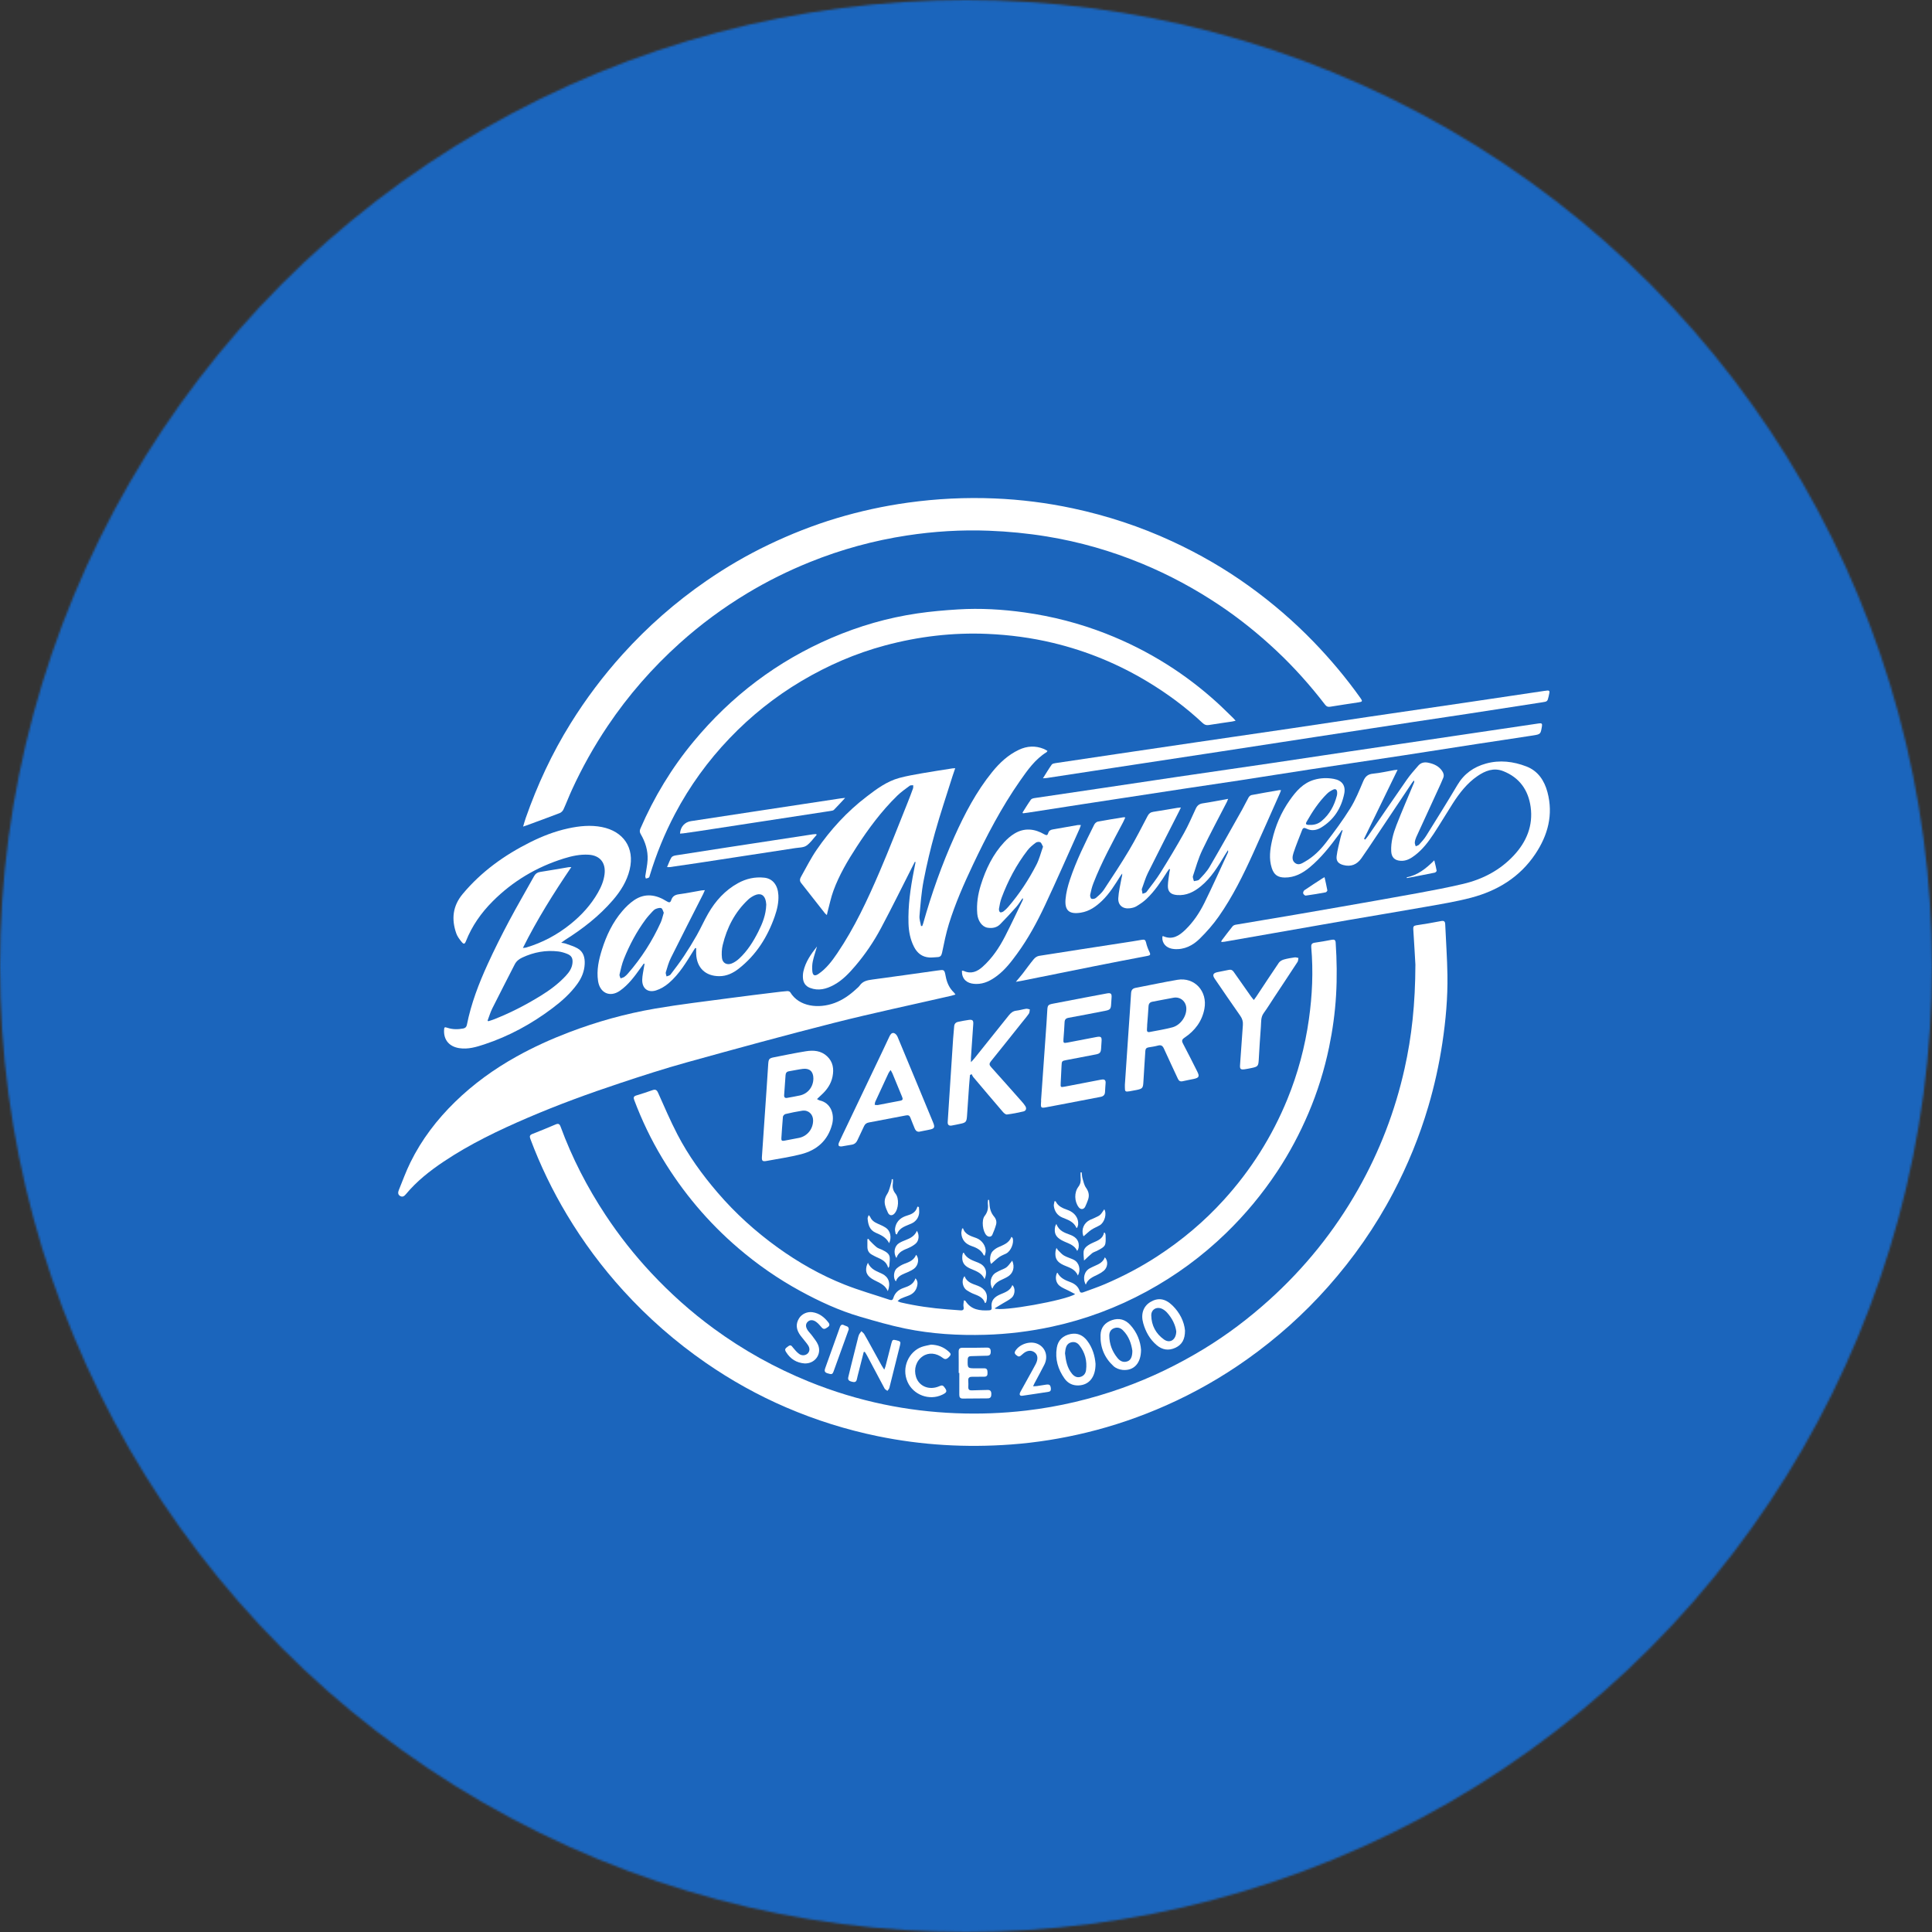 <svg width="960" height="960" viewBox="0 0 960 960" fill="none" xmlns="http://www.w3.org/2000/svg">
<rect x="0" y="0" width="960" height="960" fill="#333333" stroke="none"/>
<mask id="mask0_612_2057" style="mask-type:alpha" maskUnits="userSpaceOnUse" x="0" y="0" width="960" height="960">
<circle cx="480" cy="480" r="480" fill="#1E1E1E"/>
</mask>
<g mask="url(#mask0_612_2057)">
<rect width="960" height="960" fill="#1B65BC"/>
</g>
<path d="M703.303 479.311C703.091 475.676 702.719 468.697 702.251 461.724C702.17 460.503 702.417 459.982 703.704 459.787C707.818 459.168 711.926 458.487 716.008 457.682C717.548 457.38 718.056 457.833 718.12 459.305C718.483 467.671 719.087 476.034 719.221 484.405C719.401 495.731 718.393 507.005 716.708 518.203C715.093 528.939 712.757 539.521 709.68 549.943C705.314 564.735 699.497 578.917 692.336 592.572C683.431 609.554 672.543 625.137 659.829 639.465C647.84 652.977 634.444 664.932 619.726 675.391C607.079 684.377 593.666 692.021 579.474 698.317C566.662 703.999 553.466 708.526 539.855 711.83C527.502 714.828 514.984 716.831 502.297 717.765C480.08 719.396 458.056 718.128 436.212 713.647C420.547 710.434 405.376 705.665 390.701 699.364C376.643 693.327 363.322 685.897 350.728 677.194C335.7 666.807 322.033 654.847 309.736 641.334C299.152 629.703 289.817 617.129 281.735 603.642C274.533 591.624 268.447 579.054 263.54 565.919C263.063 564.642 263.197 563.976 264.548 563.453C268.426 561.944 272.273 560.353 276.099 558.719C277.403 558.161 278.048 558.457 278.534 559.777C284.245 575.343 291.799 589.984 300.93 603.802C307.687 614.027 315.261 623.617 323.64 632.576C333.114 642.704 343.396 651.91 354.581 660.102C369.29 670.872 385.088 679.68 401.988 686.54C414.074 691.446 426.494 695.22 439.247 697.866C450.988 700.303 462.852 701.728 474.851 702.213C486.588 702.687 498.276 702.257 509.926 700.896C526.268 698.986 542.177 695.203 557.685 689.678C571.88 684.621 585.357 678.084 598.21 670.262C609.741 663.248 620.464 655.126 630.498 646.092C648.261 630.101 663.075 611.726 674.852 590.938C685.515 572.118 693.202 552.138 697.92 531.001C701.476 515.072 703.239 498.968 703.303 479.311Z" fill="white"/>
<path d="M259.932 410.729C260.428 409.089 260.774 407.768 261.224 406.486C266.991 390.03 274.295 374.31 283.516 359.486C291.113 347.273 299.707 335.842 309.344 325.159C321.801 311.349 335.68 299.18 350.97 288.633C360.795 281.855 371.088 275.844 381.867 270.683C392.825 265.437 404.092 260.976 415.724 257.487C427.357 253.994 439.195 251.418 451.235 249.752C465.476 247.78 479.784 247.082 494.133 247.673C507.245 248.214 520.254 249.851 533.089 252.593C550.131 256.236 566.601 261.66 582.435 268.99C595.906 275.228 608.709 282.617 620.746 291.3C632.189 299.552 642.854 308.723 652.68 318.875C661.134 327.61 668.917 336.889 675.962 346.793C677.154 348.468 677.046 348.689 674.975 349.003C670.3 349.713 665.623 350.405 660.96 351.17C659.856 351.35 659.147 351.085 658.458 350.19C651.047 340.556 642.974 331.51 634.104 323.202C625.275 314.932 615.891 307.351 605.816 300.625C593.721 292.55 580.991 285.676 567.566 280.113C552.267 273.777 536.445 269.22 520.091 266.559C510.548 265.007 500.958 264.073 491.28 263.707C477.669 263.192 464.154 264.018 450.718 266.065C434.146 268.589 418.066 272.986 402.503 279.264C391.66 283.637 381.219 288.805 371.21 294.844C359.299 302.032 348.149 310.256 337.795 319.564C324.195 331.789 312.261 345.438 302.04 360.617C295.216 370.751 289.274 381.359 284.184 392.453C282.706 395.675 281.456 399.001 279.975 402.223C279.635 402.959 278.874 403.727 278.127 404.014C272.622 406.137 267.073 408.144 261.535 410.182C261.12 410.333 260.704 410.464 259.932 410.729Z" fill="white"/>
<path d="M474.764 494.187C473.93 494.429 473.271 494.653 472.597 494.807C453.222 499.262 433.757 503.365 414.489 508.241C390.039 514.429 365.711 521.106 341.409 527.846C330.128 530.975 318.969 534.581 307.856 538.277C292.499 543.383 277.293 548.94 262.413 555.325C247.855 561.574 233.575 568.399 220.374 577.248C213.529 581.836 207.08 586.925 201.763 593.308C200.993 594.23 200.142 595.012 198.87 594.311C197.591 593.608 197.739 592.398 198.178 591.319C200.049 586.701 201.76 581.999 203.957 577.539C209.526 566.224 217.109 556.314 226.106 547.535C235.275 538.588 245.588 531.146 256.791 524.918C265.117 520.289 273.76 516.375 282.653 512.978C296.572 507.663 310.88 503.682 325.531 501.163C337.925 499.035 350.438 497.59 362.907 495.909C370.339 494.906 377.788 494.025 385.231 493.103C387.218 492.856 389.211 492.611 391.207 492.469C391.686 492.434 392.436 492.667 392.651 493.024C397.041 500.309 406.788 501.3 414.672 498.389C418.725 496.895 422.211 494.435 425.372 491.515C426.014 490.922 426.726 490.367 427.22 489.663C428.74 487.496 430.997 487.066 433.382 486.74C444.172 485.275 454.962 483.789 465.743 482.254C469.262 481.753 469.253 481.675 469.927 485.214C470.508 488.27 471.714 490.998 474.006 493.176C474.253 493.417 474.421 493.728 474.764 494.187Z" fill="white"/>
<path d="M454.907 635.184C456.168 636.629 455.988 637.97 455.665 639.244C455.064 641.634 453.437 643.096 451.145 643.899C449.936 644.324 448.736 644.786 447.568 645.312C447.089 645.527 446.708 645.961 445.997 646.516C446.735 646.819 447.153 647.063 447.606 647.167C455.229 648.935 462.954 650.029 470.752 650.616C472.902 650.779 475.055 650.936 477.205 651.102C478.523 651.204 479.076 650.802 478.779 649.319C478.585 648.345 478.869 647.278 478.948 646.135C479.439 646.292 479.648 646.295 479.706 646.391C482.524 650.872 486.905 651.364 491.594 651.087C492.518 651.032 492.869 650.555 492.745 649.665C492.271 646.275 494.058 644.463 496.977 643.198C499.339 642.175 501.998 641.404 503.017 638.557C504.554 639.822 504.482 643.216 502.741 644.8C501.478 645.949 499.851 646.699 498.372 647.609C497.056 648.421 495.725 649.212 494.203 650.131C497.399 651.936 529.853 646.06 534.228 643.027C533.063 642.419 532.067 641.895 531.067 641.375C529.536 640.572 527.831 639.982 526.512 638.918C524.571 637.353 524.188 634.614 525.228 632.489C525.327 632.489 525.495 632.454 525.515 632.494C526.872 635.146 529.403 636.155 531.962 637.124C534.08 637.926 535.722 639.232 536.459 641.453C536.814 642.518 537.54 642.404 538.31 642.119C541.875 640.796 545.489 639.587 548.981 638.092C558.068 634.204 566.805 629.627 575.093 624.224C587.295 616.271 598.358 606.978 608.152 596.178C621.58 581.371 632.096 564.744 639.667 546.235C644.914 533.412 648.462 520.131 650.391 506.432C652.058 494.592 652.604 482.687 651.559 470.747C651.439 469.395 651.762 468.633 653.258 468.424C656.105 468.025 658.941 467.511 661.765 466.97C663.005 466.731 663.598 467.069 663.685 468.377C664.272 477.107 664.403 485.836 663.883 494.571C663.365 503.26 662.183 511.861 660.411 520.379C658.066 531.635 654.661 542.577 650.155 553.15C645.856 563.238 640.739 572.898 634.673 582.057C627.262 593.247 618.747 603.506 609.113 612.831C597.338 624.23 584.245 633.835 569.849 641.674C554.989 649.767 539.312 655.624 522.773 659.2C511.846 661.564 500.824 662.925 489.633 663.251C476.217 663.641 462.905 662.844 449.776 660.142C442.246 658.592 434.826 656.444 427.438 654.28C416.991 651.224 407.142 646.667 397.61 641.462C386.617 635.46 376.376 628.351 366.853 620.197C351.844 607.35 339.291 592.427 329.096 575.518C323.536 566.294 318.902 556.611 315.113 546.52C314.666 545.331 314.91 544.717 316.136 544.339C318.838 543.511 321.534 542.653 324.195 541.702C325.656 541.181 326.348 541.536 327.002 543.002C330.104 549.94 333.097 556.945 336.595 563.685C342.039 574.171 348.936 583.712 356.632 592.668C365.417 602.892 375.333 611.88 386.257 619.767C396.637 627.26 407.715 633.567 419.597 638.287C426.933 641.201 434.567 643.355 442.063 645.865C443.025 646.188 443.577 646.028 443.899 644.957C444.669 642.399 446.47 640.831 448.963 639.973C451.418 639.13 453.87 638.261 454.907 635.184Z" fill="white"/>
<path d="M405.971 470.293C405.256 472.748 404.408 475.176 403.876 477.668C403.539 479.247 403.487 480.945 403.635 482.559C403.842 484.789 404.888 485.185 406.732 483.914C410.62 481.239 413.403 477.543 416.006 473.702C424.614 461 431.052 447.147 437.08 433.116C441.99 421.691 446.455 410.077 451.104 398.539C452.004 396.3 452.859 394.038 453.672 391.766C453.843 391.293 453.748 390.72 453.774 390.193C453.193 390.254 452.461 390.112 452.06 390.411C449.924 391.999 447.713 393.537 445.816 395.39C438.016 403.005 431.566 411.723 425.64 420.831C421.151 427.734 416.967 434.832 414.123 442.593C412.874 446.001 412.162 449.604 411.212 453.123C411.096 453.55 411.018 453.989 410.861 454.684C410.39 454.245 410.07 454.018 409.841 453.724C405.901 448.714 401.991 443.681 398.031 438.688C397.131 437.554 397.552 436.495 398.092 435.533C400.605 431.058 402.918 426.434 405.817 422.218C412.7 412.209 420.855 403.322 430.526 395.91C435.552 392.06 440.651 388.239 446.88 386.553C450.587 385.549 454.398 384.901 458.19 384.232C463.198 383.351 468.233 382.604 473.256 381.807C473.599 381.752 473.95 381.758 474.645 381.711C474.163 383.121 473.718 384.337 473.332 385.573C470.394 394.939 467.257 404.247 464.601 413.692C462.393 421.552 460.502 429.522 458.951 437.539C457.832 443.317 457.405 449.238 456.891 455.114C456.746 456.757 457.379 458.467 457.655 460.148C457.856 460.145 458.056 460.139 458.256 460.136C458.402 459.744 458.573 459.357 458.686 458.956C462.858 444.134 467.992 429.653 474.299 415.608C479.386 404.282 485.144 393.313 493.003 383.607C496.684 379.062 500.914 375.101 506.291 372.566C510.362 370.65 514.499 370.426 518.688 372.147C519.286 372.391 519.833 372.761 520.481 373.118C520.277 373.424 520.207 373.642 520.059 373.732C514.342 377.268 510.579 382.647 506.843 387.992C497.651 401.136 490.26 415.312 483.413 429.775C478.901 439.304 474.659 448.964 471.525 459.04C470.063 463.733 469.113 468.592 468.102 473.414C467.806 474.83 467.271 475.528 465.862 475.583C464.479 475.638 463.088 475.859 461.719 475.763C458.175 475.51 455.746 473.579 454.157 470.453C452.295 466.795 451.554 462.855 451.429 458.831C451.159 450.101 452.376 441.5 454.041 432.954C454.337 431.427 454.642 429.9 454.942 428.374C454.817 428.33 454.692 428.286 454.57 428.243C454.233 428.909 453.896 429.572 453.556 430.238C448.294 440.59 443.181 451.026 437.714 461.267C434.155 467.935 429.899 474.21 424.977 479.982C421.903 483.585 418.667 487.043 414.437 489.358C410.651 491.431 406.732 492.513 402.485 490.875C400.291 490.029 399.156 488.331 398.984 486.045C398.9 484.935 398.964 483.769 399.205 482.681C400.265 477.903 403.019 474.018 405.971 470.293Z" fill="white"/>
<path d="M613.979 358.116C613.168 358.308 612.692 358.457 612.204 358.529C608.343 359.108 604.47 359.629 600.621 360.265C599.357 360.475 598.456 360.094 597.573 359.262C589.253 351.463 580.136 344.717 570.389 338.826C555.721 329.96 540.041 323.498 523.388 319.488C512.624 316.897 501.692 315.452 490.615 314.975C473.372 314.237 456.446 316.249 439.82 320.704C425.148 324.635 411.322 330.634 398.252 338.392C385.042 346.235 373.151 355.732 362.544 366.817C351.751 378.096 342.672 390.632 335.383 404.459C330.235 414.221 326.101 424.393 322.89 434.948C322.771 435.338 322.69 435.855 322.408 436.053C322.004 436.341 321.429 436.39 320.929 436.542C320.828 436.135 320.592 435.71 320.645 435.323C321.011 432.633 321.656 429.964 321.789 427.266C322.016 422.686 320.691 418.414 318.378 414.477C317.824 413.529 317.765 412.764 318.201 411.755C324.982 396.082 333.735 381.609 344.633 368.466C363.401 345.828 386.204 328.52 413.257 316.926C426.926 311.067 441.127 306.952 455.839 304.798C462.536 303.818 469.308 303.225 476.065 302.812C487.12 302.137 498.151 302.78 509.112 304.315C522.956 306.252 536.407 309.727 549.442 314.815C560.198 319.014 570.453 324.193 580.206 330.372C588.82 335.831 596.899 342.001 604.459 348.84C607.277 351.388 609.958 354.089 612.698 356.726C613.055 357.073 613.381 357.465 613.979 358.116Z" fill="white"/>
<path d="M694.46 382.49C688.786 394.163 683.28 405.489 677.772 416.818C677.97 416.94 678.167 417.059 678.365 417.181C678.812 416.626 679.297 416.094 679.701 415.509C686.139 406.152 692.525 396.756 699.027 387.443C700.752 384.968 702.769 382.685 704.765 380.414C706.04 378.963 707.71 378.571 709.674 378.981C712.443 379.559 714.843 380.594 716.531 382.996C717.303 384.096 717.641 385.244 717.155 386.477C716.42 388.335 715.575 390.153 714.738 391.97C711.078 399.955 707.391 407.928 703.748 415.919C703.37 416.751 703.094 417.673 703.007 418.577C702.946 419.205 703.292 419.871 703.454 420.52C704.027 420.249 704.753 420.118 705.145 419.682C706.383 418.312 707.661 416.934 708.631 415.376C713.881 406.96 719.134 398.545 724.201 390.019C727.498 384.468 732.274 381.095 738.361 379.411C745.22 377.515 751.98 378.35 758.473 380.853C764.243 383.078 767.401 387.89 768.926 393.628C771.898 404.814 769.141 415.032 762.855 424.404C755.147 435.896 744.029 442.643 730.923 446.086C723.387 448.066 715.647 449.299 707.963 450.668C695.317 452.919 682.638 454.975 669.983 457.173C649.481 460.735 628.988 464.347 608.491 467.932C608.003 468.017 607.501 468.031 606.876 468.092C606.934 467.732 606.902 467.502 607.001 467.374C608.802 464.998 610.586 462.611 612.457 460.29C612.797 459.869 613.465 459.581 614.026 459.485C623.7 457.833 633.383 456.237 643.058 454.594C650.91 453.259 658.755 451.893 666.599 450.514C679.248 448.29 691.906 446.106 704.538 443.78C712.065 442.393 719.59 440.959 727.036 439.203C736.739 436.914 745.362 432.416 752.213 425.05C758.491 418.301 761.864 410.275 760.568 400.947C759.409 392.589 755.007 386.329 746.916 383.162C742.201 381.316 737.992 382.988 734.145 385.625C728.971 389.173 725.191 394.07 721.839 399.289C718.62 404.305 715.601 409.452 712.318 414.425C709.741 418.33 706.894 422.069 703.132 424.954C701.078 426.53 698.887 427.856 696.122 427.737C693.022 427.603 691.409 426.033 691.279 422.933C691.084 418.414 692.287 414.131 693.89 410.016C696.65 402.933 699.695 395.96 702.615 388.937C702.74 388.635 702.809 388.306 702.623 387.809C702.31 388.17 701.952 388.498 701.691 388.891C695.631 397.94 689.585 407.001 683.524 416.053C681.18 419.554 678.87 423.081 676.436 426.518C674.26 429.595 671.273 430.819 667.546 429.845C665.094 429.205 663.865 427.917 664.164 425.434C664.542 422.296 665.416 419.217 666.122 416.123C666.392 414.948 666.793 413.802 667.133 412.642C667.017 412.587 666.901 412.529 666.785 412.473C666.302 413.171 665.84 413.881 665.338 414.561C660.96 420.479 656.451 426.283 650.736 431.008C647.171 433.957 643.235 436.062 638.45 436.042C634.908 436.027 633.011 434.661 631.928 431.296C630.452 426.713 631.071 422.11 632.093 417.583C633.717 410.391 636.594 403.695 640.835 397.649C643.967 393.186 647.476 389.071 652.999 387.469C656.204 386.538 659.504 386.422 662.772 387.03C666.898 387.794 668.772 390.374 667.926 394.465C666.448 401.618 662.79 407.399 656.419 411.232C654.077 412.639 651.593 412.988 649.074 411.691C648.063 411.171 647.43 411.354 647.029 412.401C645.579 416.184 643.999 419.926 642.744 423.773C642.192 425.463 641.765 427.574 643.604 428.891C645.332 430.133 646.991 428.967 648.473 428.124C652.598 425.774 655.963 422.453 658.816 418.757C663.08 413.23 667.247 407.585 670.933 401.665C673.548 397.463 675.428 392.778 677.377 388.199C678.371 385.861 679.661 384.668 682.293 384.427C685.811 384.104 689.283 383.267 692.775 382.662C693.21 382.586 693.658 382.569 694.46 382.49ZM651.131 409.894C653.206 409.923 655.05 409.324 656.669 407.978C660.695 404.631 663.014 400.266 664.304 395.282C664.443 394.747 664.46 394.157 664.42 393.601C664.327 392.319 663.603 391.801 662.438 392.363C661.349 392.889 660.251 393.549 659.397 394.392C655.248 398.501 652.07 403.343 649.205 408.4C648.644 409.388 649.008 409.833 650.053 409.888C650.414 409.912 650.774 409.894 651.131 409.894Z" fill="white"/>
<path d="M278.856 468.461C279.876 468.633 280.434 468.642 280.928 468.825C282.976 469.584 285.137 470.163 287.005 471.241C289.948 472.943 290.698 475.871 290.527 479.098C290.338 482.704 289.022 485.883 286.944 488.793C283.467 493.664 279.039 497.561 274.298 501.12C264.031 508.831 252.875 514.903 240.67 518.939C236.629 520.277 232.501 521.51 228.143 520.812C223.224 520.021 220.49 516.761 220.65 512.018C220.708 510.312 220.851 510.218 222.425 510.739C224.982 511.579 227.579 511.542 230.194 511.05C231.219 510.855 231.795 510.259 231.998 509.221C234.078 498.712 237.89 488.779 242.32 479.093C245.609 471.902 249.159 464.821 252.863 457.833C256.881 450.255 261.23 442.852 265.394 435.35C266.079 434.117 266.977 433.483 268.386 433.265C273.107 432.535 277.81 431.694 282.523 430.906C282.816 430.857 283.121 430.874 283.888 430.839C275.068 443.858 266.884 456.885 259.824 471.035C260.597 470.942 261.027 470.948 261.422 470.831C269.6 468.395 276.965 464.454 283.606 459.075C289.019 454.69 293.624 449.636 297.081 443.588C298.716 440.726 300.001 437.717 300.401 434.37C301.075 428.743 298.179 425.056 292.493 424.704C288.29 424.445 284.196 425.326 280.213 426.568C266.678 430.79 254.807 437.83 244.778 447.891C239.095 453.594 234.531 460.066 231.551 467.598C230.926 469.177 230.429 469.325 229.337 467.979C228.314 466.717 227.265 465.344 226.737 463.841C224.238 456.752 224.918 450.168 229.927 444.184C239.197 433.102 250.626 424.913 263.45 418.498C269.496 415.474 275.754 413.052 282.372 411.618C287.892 410.426 293.502 409.853 299.053 410.95C309.73 413.055 315.474 421.212 312.888 432.064C311.499 437.9 308.37 442.834 304.501 447.321C297.723 455.173 289.635 461.465 280.902 466.973C280.332 467.336 279.806 467.769 278.856 468.461ZM242.277 507.13C242.39 507.235 242.503 507.343 242.619 507.447C243.471 507.171 244.336 506.936 245.167 506.613C253.424 503.405 261.265 499.363 268.793 494.717C273.261 491.957 277.456 488.828 281.058 484.972C282.764 483.149 284.196 481.151 284.458 478.558C284.702 476.15 283.996 474.824 281.767 473.946C280.396 473.405 278.938 472.96 277.479 472.78C271.204 472.003 265.237 473.129 259.51 475.807C257.849 476.583 256.573 477.607 255.742 479.238C252.041 486.508 248.279 493.745 244.636 501.044C243.665 502.987 243.052 505.098 242.277 507.13Z" fill="white"/>
<path d="M559.161 406.187C558.719 407.135 558.376 407.963 557.958 408.751C552.746 418.612 547.374 428.4 543.316 438.819C542.592 440.674 542.11 442.64 541.709 444.594C541.581 445.225 541.901 446.402 542.331 446.583C542.926 446.833 544.028 446.623 544.545 446.181C545.977 444.954 547.47 443.669 548.499 442.116C552.778 435.649 557.052 429.167 561.02 422.506C564.332 416.949 567.243 411.15 570.262 405.419C570.904 404.198 571.732 403.593 573.086 403.389C577.048 402.79 580.994 402.081 584.948 401.426C585.436 401.345 585.935 401.322 586.784 401.237C586.432 401.991 586.223 402.47 585.985 402.938C580.776 413.203 575.511 423.442 570.392 433.75C569.166 436.222 568.414 438.929 567.446 441.529C567.394 441.671 567.316 441.834 567.336 441.974C567.446 442.689 567.586 443.401 567.717 444.114C568.382 443.829 569.291 443.727 569.672 443.227C572.098 440.04 574.593 436.882 576.711 433.494C580.712 427.091 584.593 420.607 588.286 414.02C590.491 410.083 592.275 405.905 594.177 401.802C594.889 400.272 595.877 399.437 597.62 399.179C601.722 398.568 605.793 397.751 610.249 396.951C609.953 397.681 609.808 398.129 609.595 398.542C605.511 406.495 601.246 414.364 597.399 422.433C595.447 426.533 594.189 430.976 592.768 435.312C592.533 436.03 593.073 437.001 593.257 437.853C594.14 437.603 595.316 437.629 595.857 437.057C597.719 435.088 599.671 433.093 601.025 430.776C606.548 421.331 611.873 411.767 617.245 402.232C618.355 400.263 619.302 398.202 620.423 396.239C620.717 395.724 621.333 395.166 621.885 395.061C626.475 394.18 631.085 393.398 635.69 392.595C635.882 392.563 636.085 392.616 636.544 392.648C636.315 393.252 636.149 393.753 635.937 394.229C631.553 404.093 627.216 413.98 622.762 423.811C617.817 434.73 612.521 445.492 605.633 455.335C602.852 459.308 599.599 463.024 596.138 466.429C592.707 469.805 588.509 471.995 583.382 471.576C580.299 471.323 578.103 469.654 577.609 466.947C577.507 466.382 577.594 465.786 577.594 465.28C577.838 465.187 577.9 465.141 577.931 465.155C582.559 467.229 585.953 464.96 589.07 461.919C592.975 458.107 596.002 453.594 598.399 448.761C602.481 440.526 606.214 432.113 610.086 423.773C610.252 423.416 610.348 423.029 610.159 422.468C609.656 423.247 609.134 424.015 608.657 424.809C605.27 430.459 601.897 436.114 596.702 440.377C593.262 443.201 589.523 445.103 584.881 444.742C581.822 444.504 580.25 443.178 580.311 440.136C580.357 437.894 580.796 435.658 581.075 433.422C581.136 432.936 581.267 432.456 581.363 431.974C581.238 431.907 581.116 431.837 580.991 431.77C580.662 432.221 580.305 432.654 580.009 433.128C576.973 437.97 573.826 442.744 569.654 446.699C568.182 448.098 566.444 449.255 564.704 450.316C563.774 450.883 562.595 451.163 561.494 451.311C557.961 451.782 555.471 449.819 555.672 446.286C555.86 442.983 556.68 439.717 557.264 436.44C557.397 435.696 557.699 434.983 557.607 434.053C557.313 434.463 556.996 434.855 556.726 435.28C553.972 439.621 551.314 444.032 547.557 447.627C544.577 450.476 541.317 452.803 537.107 453.486C531.369 454.417 528.97 452.526 529.461 446.801C529.737 443.564 530.582 440.313 531.608 437.214C534.769 427.673 539.257 418.693 543.734 409.723C544.057 409.08 544.847 408.379 545.524 408.251C549.76 407.443 554.027 406.789 558.283 406.094C558.475 406.059 558.676 406.128 559.161 406.187Z" fill="white"/>
<path d="M345.438 471.067C345.176 471.465 344.909 471.861 344.656 472.265C341.036 478.066 337.573 484.024 332.297 488.52C330.47 490.079 328.242 491.428 325.967 492.137C321.853 493.42 319.012 491.088 319.116 486.79C319.166 484.754 319.66 482.73 319.962 480.704C320.049 480.122 320.168 479.543 320.273 478.965C320.151 478.906 320.029 478.851 319.904 478.793C319.349 479.555 318.785 480.314 318.236 481.079C315.27 485.225 312.246 489.354 308.013 492.309C303.074 495.755 298.057 493.405 297.168 487.435C296.363 482.029 297.531 476.871 299.123 471.808C301.313 464.844 304.422 458.293 309.215 452.709C310.938 450.7 312.899 448.781 315.078 447.301C320.508 443.619 326.011 444.512 331.263 447.836C332.472 448.601 333.108 448.577 333.532 447.254C334.142 445.353 335.423 444.602 337.382 444.346C341.097 443.858 344.775 443.096 348.471 442.462C348.956 442.378 349.456 442.378 350.252 442.314C349.874 443.166 349.642 443.765 349.354 444.332C344.014 454.876 338.619 465.391 333.361 475.972C332.251 478.209 331.565 480.672 330.842 483.079C330.659 483.69 331.071 484.481 331.211 485.187C331.87 484.897 332.762 484.783 333.149 484.283C335.461 481.268 337.759 478.232 339.863 475.071C342.111 471.695 344.238 468.229 346.237 464.696C348.233 461.168 349.874 457.441 351.896 453.931C355.522 447.635 360.283 442.369 366.724 438.824C370.786 436.588 375.149 435.611 379.801 436.117C383.92 436.565 386.494 439.767 386.773 444.762C386.977 448.426 386.152 451.924 384.96 455.335C381.352 465.644 375.719 474.585 367.018 481.367C364.223 483.545 361.074 485.065 357.404 485.057C350.51 485.039 346.219 480.901 345.929 474.004C345.888 473.059 345.923 472.108 345.923 471.16C345.76 471.137 345.6 471.102 345.438 471.067ZM380.748 449.52C380.713 449.217 380.675 448.496 380.539 447.795C379.937 444.704 377.848 443.561 374.99 444.873C373.842 445.399 372.715 446.117 371.794 446.978C365.182 453.166 361.204 460.889 359.104 469.595C358.61 471.643 358.508 473.882 358.732 475.978C359.008 478.552 361.193 479.721 363.619 478.735C364.961 478.191 366.236 477.298 367.305 476.31C371.396 472.532 374.307 467.871 376.791 462.948C378.854 458.851 380.591 454.626 380.748 449.52ZM329.825 453.529C329.433 452.741 329.224 451.555 328.608 451.276C327.896 450.953 326.772 451.29 325.926 451.607C325.241 451.863 324.631 452.448 324.116 453.006C322.937 454.288 321.746 455.58 320.714 456.981C316.278 463.015 312.777 469.584 310 476.522C309.015 478.982 308.457 481.622 307.844 484.213C307.708 484.786 308.17 485.499 308.356 486.147C308.992 485.906 309.698 485.772 310.241 485.4C310.909 484.943 311.493 484.33 312.031 483.713C318.692 476.074 324.099 467.621 328.297 458.403C328.965 456.926 329.282 455.292 329.825 453.529Z" fill="white"/>
<path d="M537.093 409.961C536.803 410.758 536.622 411.374 536.361 411.956C530.67 424.608 525.121 437.324 519.223 449.88C515.313 458.205 510.923 466.31 505.484 473.774C502.55 477.801 499.531 481.782 495.502 484.833C492.414 487.174 489.102 488.953 485.09 488.921C481.754 488.895 478.779 487.717 478.076 484.024C477.978 483.51 478.018 482.966 477.989 482.309C478.457 482.387 478.721 482.376 478.936 482.474C482.562 484.117 485.572 482.791 488.248 480.395C493.024 476.118 496.539 470.86 499.436 465.205C502.477 459.261 505.313 453.213 508.227 447.205C508.346 446.958 508.337 446.649 508.14 446.254C507.088 447.731 506.152 449.313 504.961 450.668C502.384 453.588 499.729 456.44 497.004 459.22C495.296 460.965 493.067 461.343 490.714 460.979C488.033 460.567 485.897 457.618 485.595 454.073C485.177 449.179 485.912 444.425 487.362 439.778C489.819 431.895 493.332 424.555 499.006 418.443C500.493 416.841 502.204 415.343 504.067 414.212C509.046 411.191 514.101 411.77 518.967 414.596C520.089 415.247 520.533 415.035 520.85 413.962C521.181 412.837 521.919 412.342 523.064 412.15C527.218 411.458 531.361 410.688 535.51 409.967C535.94 409.897 536.396 409.961 537.093 409.961ZM518.273 420.726C517.785 419.868 517.541 418.873 516.925 418.522C516.373 418.205 515.214 418.327 514.676 418.728C513.212 419.824 511.728 421.014 510.618 422.45C505.048 429.659 500.842 437.641 497.666 446.164C497.027 447.882 496.702 449.732 496.388 451.549C496.289 452.113 496.536 453.041 496.943 453.297C497.297 453.521 498.207 453.178 498.677 452.829C499.534 452.189 500.307 451.41 501.007 450.598C506.527 444.181 511.155 437.141 515.019 429.633C516.434 426.873 517.181 423.776 518.273 420.726Z" fill="white"/>
<path d="M508.078 403.773C509.452 401.618 510.765 399.42 512.244 397.341C512.584 396.861 513.47 396.643 514.141 396.544C525.367 394.863 536.602 393.229 547.83 391.563C560.227 389.725 572.621 387.844 585.02 386.018C600.569 383.729 616.129 381.502 631.678 379.21C644.789 377.277 657.889 375.282 670.997 373.331C688.423 370.74 705.851 368.16 723.277 365.584C737.097 363.54 750.92 361.513 764.737 359.446C766.036 359.251 766.408 359.579 766.181 360.894C765.524 364.735 765.574 364.843 761.782 365.439C752.547 366.895 743.294 368.224 734.055 369.646C721.821 371.528 709.596 373.479 697.359 375.34C681.77 377.713 666.169 380.001 650.579 382.377C639.104 384.125 627.643 385.977 616.167 387.736C606.925 389.152 597.672 390.481 588.428 391.886C571.569 394.445 554.71 397.024 537.854 399.609C528.917 400.979 519.987 402.38 511.053 403.764C510.15 403.904 509.243 404.009 508.337 404.131C508.252 404.012 508.165 403.892 508.078 403.773Z" fill="white"/>
<path d="M518.232 386.73C519.83 384.197 521.126 381.999 522.596 379.923C522.93 379.452 523.848 379.286 524.531 379.184C535.048 377.596 545.568 376.041 556.087 374.485C568.995 372.575 581.903 370.664 594.814 368.771C610.316 366.497 625.824 364.255 641.324 361.967C654.182 360.068 667.029 358.105 679.885 356.206C695.994 353.827 712.112 351.495 728.225 349.123C741.185 347.212 754.142 345.27 767.102 343.345C770.258 342.876 770.258 342.882 769.531 345.962C768.907 348.611 768.901 348.576 766.138 349C753.75 350.902 741.365 352.842 728.977 354.735C720.041 356.101 711.093 357.404 702.153 358.765C686.207 361.193 670.26 363.636 654.316 366.081C638.015 368.582 621.716 371.1 605.415 373.592C588.402 376.192 571.386 378.768 554.37 381.359C542.994 383.092 531.62 384.84 520.243 386.573C519.749 386.654 519.243 386.657 518.232 386.73Z" fill="white"/>
<path d="M405.957 546.119C406.567 546.436 406.893 546.706 407.262 546.785C412.921 548.018 414.769 553.723 413.461 558.71C411.349 566.771 405.864 571.513 398.081 573.52C392.474 574.965 386.704 575.773 381.001 576.846C378.892 577.245 378.456 576.89 378.599 574.77C379.372 563.293 380.176 551.815 380.961 540.338C381.225 536.494 381.449 532.65 381.719 528.808C381.902 526.18 382.172 525.831 384.703 525.334C389.941 524.301 395.173 523.208 400.443 522.365C404.232 521.757 407.965 522.03 410.992 524.871C413.97 527.666 414.426 531.202 413.682 534.956C412.947 538.669 410.838 541.618 408.069 544.127C407.404 544.732 406.762 545.36 405.957 546.119ZM404.028 556.686C404.005 553.598 401.64 551.437 398.59 551.906C395.806 552.33 393.044 552.909 390.301 553.554C389.781 553.677 389.075 554.412 389.029 554.918C388.689 558.489 388.517 562.074 388.253 565.651C388.171 566.745 388.636 567.015 389.621 566.82C392.085 566.337 394.56 565.907 397.018 565.41C401.167 564.566 404.06 560.946 404.028 556.686ZM404.162 535.886C404.176 532.464 402.273 530.684 398.889 531.12C396.6 531.414 394.339 531.934 392.056 532.301C390.885 532.49 390.408 533.147 390.336 534.281C390.124 537.564 389.874 540.844 389.636 544.124C389.551 545.282 390.057 545.738 391.207 545.517C393.325 545.107 395.464 544.796 397.564 544.307C401.53 543.386 404.147 539.986 404.162 535.886Z" fill="white"/>
<path d="M558.945 538.995C559.512 530.635 560.105 521.867 560.703 513.1C561.148 506.589 561.636 500.082 562.022 493.568C562.118 491.966 562.742 491.149 564.329 490.849C571.243 489.544 578.123 488.031 585.06 486.86C593.555 485.426 600.104 492.536 598.465 501.262C597.297 507.471 593.762 512.138 588.611 515.598C587.306 516.473 587.065 517.136 587.82 518.552C590.261 523.132 592.562 527.785 594.9 532.417C596.135 534.857 595.801 535.552 593.131 536.125C591.324 536.511 589.497 536.82 587.698 537.247C586.478 537.535 585.781 537.122 585.27 536.005C582.977 531.01 580.589 526.055 578.341 521.039C577.69 519.588 576.891 519.125 575.354 519.544C573.823 519.963 572.237 520.187 570.665 520.44C569.628 520.608 569.178 521.172 569.117 522.205C568.809 527.282 568.431 532.356 568.155 537.436C567.981 540.644 567.757 540.998 564.657 541.621C563.498 541.853 562.339 542.08 561.174 542.269C559.175 542.592 558.942 542.377 558.945 540.327C558.945 540.021 558.945 539.71 558.945 538.995ZM570.003 509.486C570.011 509.486 570.02 509.486 570.029 509.489C569.994 510.155 569.982 510.826 569.915 511.489C569.817 512.487 570.206 513.001 571.234 512.798C575.011 512.056 578.834 511.478 582.547 510.48C586.641 509.381 589.674 504.932 589.473 500.928C589.305 497.56 586.504 495.194 583.181 495.752C579.689 496.339 576.226 497.116 572.736 497.726C571.313 497.973 570.767 498.721 570.688 500.108C570.511 503.237 570.238 506.36 570.003 509.486Z" fill="white"/>
<path d="M481.969 534.194C481.821 535.962 481.653 537.727 481.528 539.495C481.179 544.517 480.868 549.544 480.502 554.563C480.29 557.471 479.91 557.861 477.112 558.428C475.703 558.713 474.3 559.042 472.882 559.28C471.499 559.513 470.819 558.905 470.909 557.492C471.403 549.646 471.923 541.804 472.435 533.961C472.821 528.015 473.196 522.068 473.599 516.121C473.739 514.071 473.966 512.03 474.122 509.98C474.218 508.718 474.907 507.991 476.095 507.75C477.856 507.392 479.616 507.011 481.397 506.784C483.271 506.546 483.73 507.052 483.602 508.913C483.225 514.397 482.841 519.878 482.472 525.363C482.428 526.008 482.466 526.657 482.466 527.791C483.245 526.933 483.762 526.418 484.218 525.851C489.909 518.759 495.601 511.669 501.26 504.551C502.26 503.292 503.343 502.382 505.037 502.19C506.664 502.007 508.25 501.498 509.874 501.256C510.458 501.169 511.094 501.448 511.707 501.559C511.571 502.263 511.632 503.1 511.263 503.641C510.22 505.162 509.003 506.566 507.849 508.011C502.692 514.476 497.553 520.957 492.35 527.386C491.493 528.445 491.51 529.152 492.408 530.152C497.527 535.84 502.599 541.571 507.672 547.302C508.317 548.029 508.959 548.78 509.47 549.603C510.208 550.789 509.868 551.955 508.526 552.275C505.836 552.918 503.102 553.435 500.36 553.781C499.755 553.857 498.884 553.147 498.393 552.577C493.436 546.811 488.527 541.007 483.623 535.194C483.265 534.77 483.062 534.214 482.786 533.723C482.513 533.877 482.243 534.037 481.969 534.194Z" fill="white"/>
<path d="M517.285 546.834C518.185 534.127 519.086 521.42 519.981 508.712C520.143 506.406 520.262 504.097 520.405 501.791C520.541 499.57 520.835 499.186 523.081 498.744C528.322 497.715 533.568 496.723 538.815 495.726C542.548 495.016 546.282 494.31 550.018 493.62C551.97 493.26 552.478 493.734 552.333 495.682C552.252 496.758 552.176 497.834 552.121 498.913C552.002 501.286 551.627 501.78 549.332 502.231C543.234 503.423 537.139 504.63 531.023 505.723C529.568 505.982 529.033 506.61 528.978 508.041C528.874 510.812 528.627 513.577 528.429 516.345C528.295 518.238 528.473 518.422 530.378 518.058C535.123 517.16 539.861 516.244 544.6 515.328C547.153 514.833 547.563 515.2 547.339 517.753C547.243 518.826 547.197 519.905 547.133 520.983C547.02 522.903 546.526 523.542 544.626 523.917C539.739 524.88 534.844 525.813 529.949 526.726C527.656 527.154 527.572 527.232 527.473 529.599C527.351 532.472 527.212 535.348 527.052 538.218C526.939 540.231 527.008 540.335 529.059 539.946C534.861 538.846 540.657 537.715 546.456 536.599C546.807 536.532 547.165 536.482 547.519 536.424C548.859 536.203 549.46 536.785 549.37 538.125C549.268 539.611 549.14 541.097 549.082 542.583C549.024 544.066 548.257 544.773 546.837 545.04C540.024 546.323 533.223 547.654 526.413 548.963C524.094 549.408 521.776 549.87 519.449 550.271C517.378 550.629 517.102 550.344 517.258 548.227C517.293 547.765 517.317 547.303 517.343 546.843C517.325 546.837 517.305 546.837 517.285 546.834Z" fill="white"/>
<path d="M456.665 562.36C455.462 562.362 454.878 561.662 454.486 560.667C453.789 558.899 453.03 557.152 452.368 555.372C451.967 554.296 451.319 554.023 450.221 554.235C444.073 555.436 437.917 556.605 431.758 557.745C430.59 557.96 429.823 558.507 429.329 559.603C428.272 561.944 427.116 564.238 426.041 566.57C425.428 567.899 424.481 568.646 422.999 568.832C421.421 569.033 419.867 569.423 418.292 569.635C417.793 569.702 417.017 569.638 416.791 569.327C416.546 568.992 416.654 568.231 416.863 567.768C418.005 565.241 419.225 562.746 420.419 560.243C426.416 547.675 432.415 535.11 438.408 522.542C439.602 520.038 440.776 517.523 441.953 515.011C442.415 514.025 443.083 513.028 444.219 513.336C444.928 513.528 445.666 514.403 445.976 515.144C451.903 529.32 457.769 543.519 463.646 557.716C464.692 560.243 464.34 560.856 461.644 561.359C459.98 561.67 458.326 562.025 456.665 562.36ZM442.531 531.696C442.06 532.394 441.694 532.81 441.47 533.295C439.274 537.992 437.092 542.691 434.939 547.407C434.724 547.881 434.73 548.457 434.634 548.983C435.175 549.021 435.738 549.169 436.253 549.073C439.934 548.39 443.6 547.617 447.284 546.957C448.591 546.724 448.736 546.18 448.263 545.052C446.627 541.173 445.061 537.268 443.452 533.38C443.243 532.885 442.938 532.432 442.531 531.696Z" fill="white"/>
<path d="M623.024 496.895C623.532 496.205 623.875 495.778 624.174 495.321C627.922 489.671 631.626 483.99 635.446 478.389C635.958 477.642 636.98 477.063 637.878 476.798C639.644 476.281 641.486 475.99 643.314 475.72C643.909 475.632 644.56 475.894 645.185 475.996C645.045 476.659 645.086 477.438 644.74 477.967C640.928 483.821 637.053 489.637 633.201 495.464C631.443 498.122 629.79 500.852 627.913 503.423C626.405 505.487 626.716 507.843 626.53 510.091C626.074 515.618 625.798 521.161 625.458 526.697C625.275 529.681 624.979 530.047 622.024 530.658C620.818 530.908 619.61 531.161 618.39 531.327C616.423 531.594 616.028 531.146 616.173 529.155C616.652 522.545 617.079 515.932 617.579 509.326C617.71 507.601 617.292 506.179 616.278 504.737C611.99 498.648 607.806 492.483 603.599 486.339C602.35 484.516 602.733 483.53 604.883 483.068C606.789 482.655 608.715 482.332 610.621 481.919C611.661 481.692 612.379 481.998 612.989 482.873C615.833 486.961 618.712 491.032 621.588 495.101C621.963 495.636 622.405 496.124 623.024 496.895Z" fill="white"/>
<path d="M504.778 487.86C506.112 486.255 507.184 485.036 508.175 483.76C510.031 481.364 511.771 478.875 513.712 476.548C514.334 475.801 515.371 475.112 516.306 474.963C530.106 472.765 543.92 470.666 557.729 468.534C560.977 468.034 564.228 467.543 567.464 466.973C568.673 466.76 569.178 467.051 569.466 468.328C569.835 469.962 570.442 471.576 571.186 473.082C571.842 474.414 571.459 474.734 570.166 474.981C561.535 476.615 552.909 478.284 544.295 479.997C532.053 482.434 519.819 484.92 507.579 487.38C506.795 487.534 506.001 487.651 504.778 487.86Z" fill="white"/>
<path d="M337.891 414.218C338.1 410.81 340.287 408.472 343.326 408.019C353.686 406.472 364.035 404.864 374.392 403.287C388.86 401.086 403.328 398.894 417.796 396.704C418.534 396.594 419.283 396.544 419.957 396.471C418.069 398.498 416.271 400.505 414.371 402.412C413.99 402.793 413.24 402.872 412.642 402.965C390.719 406.335 368.793 409.691 346.865 413.04C344.427 413.413 341.987 413.747 339.547 414.084C339.003 414.157 338.454 414.172 337.891 414.218Z" fill="white"/>
<path d="M331.461 430.854C332.225 429.101 332.771 427.49 333.628 426.065C333.968 425.501 334.968 425.166 335.717 425.047C344.288 423.68 352.87 422.369 361.449 421.055C375.562 418.894 389.676 416.736 403.789 414.587C404.376 414.497 404.975 414.491 405.564 414.445C405.643 414.57 405.721 414.695 405.8 414.82C404.123 416.658 402.691 418.853 400.692 420.211C399.254 421.191 397.07 421.121 395.202 421.409C379.211 423.872 363.218 426.315 347.225 428.749C342.451 429.476 337.672 430.156 332.896 430.845C332.553 430.898 332.199 430.854 331.461 430.854Z" fill="white"/>
<path d="M429.178 671.809C428.321 675.176 427.461 678.543 426.61 681.914C426.319 683.059 426.011 684.199 425.773 685.357C425.471 686.822 424.573 686.906 423.347 686.589C422.127 686.275 421.154 685.845 421.502 684.327C421.938 682.425 422.403 680.529 422.876 678.636C423.98 674.202 425.096 669.77 426.212 665.339C426.386 664.641 426.511 663.914 426.81 663.271C427.109 662.626 427.595 662.067 427.998 661.471C428.486 661.951 429.105 662.358 429.442 662.928C430.648 664.958 431.761 667.043 432.902 669.11C434.564 672.123 436.211 675.144 437.879 678.154C438.268 678.857 438.727 679.523 439.384 680.57C439.695 679.73 439.913 679.259 440.041 678.764C441.017 674.987 441.964 671.198 442.949 667.424C443.405 665.676 443.663 665.554 445.465 665.993C447.44 666.476 447.641 666.7 447.211 668.442C445.47 675.522 443.71 682.597 441.911 689.663C441.778 690.192 441.278 690.629 440.95 691.111C440.468 690.722 439.805 690.431 439.535 689.928C436.583 684.461 433.696 678.959 430.779 673.472C430.456 672.864 430.055 672.297 429.692 671.71C429.515 671.745 429.346 671.777 429.178 671.809Z" fill="white"/>
<path d="M544.365 677.665C544.414 684.362 541.099 688.235 535.887 688.416C532.976 688.517 530.617 687.322 528.979 685.028C525.719 680.463 524.205 675.336 525.106 669.735C525.728 665.877 528.194 663.591 532.055 662.853C535.466 662.201 538.133 663.516 540.164 666.13C542.976 669.738 544.068 673.99 544.365 677.665ZM529.197 672.466C529.598 676.104 530.245 679.677 532.68 682.614C533.703 683.85 535.03 684.656 536.742 684.202C538.476 683.746 539.443 682.498 539.658 680.791C540.234 676.214 539.17 672.024 536.28 668.401C535.263 667.127 533.83 666.548 532.148 667.04C530.521 667.514 529.792 668.758 529.473 670.303C529.33 671 529.29 671.722 529.197 672.466Z" fill="white"/>
<path d="M566.973 670.695C566.97 677.529 563.275 681.251 557.761 680.698C556.224 680.544 554.457 679.872 553.336 678.849C548.821 674.728 546.631 669.485 546.854 663.335C546.991 659.543 549.103 657.141 552.592 655.949C556.061 654.766 559.12 655.659 561.569 658.299C565.061 662.062 566.697 666.633 566.973 670.695ZM562.662 671.204C562.177 667.822 561.014 664.01 557.961 661.006C556.654 659.718 555.137 659.357 553.443 660.032C551.799 660.689 551.183 662.108 551.201 663.742C551.247 667.886 552.653 671.579 555.268 674.772C556.511 676.293 558.115 677.162 560.16 676.458C561.805 675.897 562.647 674.312 562.662 671.204Z" fill="white"/>
<path d="M588.823 661.16C588.829 665.536 587.315 668.194 584.023 669.709C580.648 671.262 577.542 670.776 574.715 668.366C571.313 665.464 569.253 661.716 568.059 657.493C566.758 652.887 568.126 649.069 571.618 646.961C575.308 644.734 578.922 645.129 582.519 648.621C586.234 652.227 588.431 656.697 588.823 661.16ZM584.48 661.529C584.041 658.319 582.437 655.045 579.907 652.23C579.268 651.521 578.469 650.884 577.62 650.445C574.884 649.028 572.005 650.57 572.057 653.643C572.141 658.604 574.358 662.727 578.373 665.583C581.339 667.691 584.43 665.784 584.48 661.529Z" fill="white"/>
<path d="M476.371 682.216C476.371 678.721 476.411 675.226 476.35 671.733C476.327 670.314 476.783 669.683 478.294 669.698C482.3 669.738 486.31 669.695 490.316 669.613C491.795 669.584 492.291 670.18 492.294 671.628C492.297 673.082 491.786 673.655 490.316 673.652C487.751 673.649 485.182 673.844 482.617 673.859C481.385 673.868 480.885 674.295 480.851 675.566C480.734 679.919 480.7 679.919 484.999 679.913C486.336 679.913 487.672 679.922 489.006 679.898C490.696 679.872 490.644 681.044 490.694 682.225C490.746 683.429 490.325 684.08 489.043 684.077C487.039 684.071 485.034 684.144 483.032 684.121C481.702 684.106 481.008 684.566 481.127 686.017C481.217 687.09 481.185 688.177 481.147 689.253C481.1 690.567 481.751 690.916 482.969 690.861C485.534 690.745 488.105 690.759 490.67 690.66C492.088 690.605 492.573 691.265 492.588 692.609C492.602 693.929 492.303 694.839 490.76 694.845C486.649 694.862 482.539 694.883 478.428 694.938C477.056 694.955 476.658 694.249 476.67 693.007C476.699 689.407 476.682 685.81 476.682 682.21C476.58 682.219 476.475 682.219 476.371 682.216Z" fill="white"/>
<path d="M462.623 668.142C466.036 668.267 468.953 669.331 471.411 671.614C472.041 672.198 472.832 672.762 471.969 673.789C470.621 675.391 469.714 675.696 468.593 674.827C465.229 672.222 461.446 671.896 458.46 673.955C455.232 676.179 453.927 680.279 455.185 684.225C456.676 688.898 461.74 690.945 466.658 688.834C467.541 688.456 468.279 688.067 469.087 689.084C470.784 691.216 470.673 691.858 468.16 693.051C461.728 696.104 453.864 693.126 450.996 686.746C447.699 679.413 451.772 671.573 457.884 669.308C459.404 668.747 461.042 668.52 462.623 668.142Z" fill="white"/>
<path d="M399.731 677.476C395.777 677.159 392.758 675.278 390.655 671.925C389.766 670.509 389.993 670.134 391.753 668.889C392.982 668.023 393.392 668.84 394.051 669.645C394.981 670.782 395.957 671.948 397.134 672.792C398.545 673.804 400.402 673.516 401.396 672.475C402.389 671.434 402.511 669.895 401.454 668.357C400.353 666.752 399.019 665.31 397.845 663.751C395.533 660.675 395.303 657.866 397.07 655.03C398.423 652.858 401.172 651.648 403.708 652.026C407.145 652.535 409.606 654.51 411.654 657.153C412.369 658.075 412.261 658.819 411.273 659.471C410.317 660.102 409.434 660.907 408.333 659.657C407.459 658.662 406.602 657.592 405.541 656.833C403.906 655.661 402.375 655.766 401.311 656.816C400.242 657.871 400.213 659.334 401.369 661.032C402.029 662.003 402.912 662.821 403.595 663.78C404.629 665.237 405.852 666.641 406.509 668.267C408.417 672.986 404.832 677.735 399.731 677.476Z" fill="white"/>
<path d="M513.328 688.831C514.161 688.791 514.702 688.808 515.231 688.733C516.756 688.514 518.275 688.244 519.801 688.02C521.491 687.77 522.011 688.23 522.171 689.957C522.255 690.884 521.947 691.446 520.992 691.588C516.675 692.239 512.363 692.932 508.04 693.536C506.686 693.725 506.312 692.929 507.073 691.539C509.045 687.933 511.059 684.345 513.049 680.748C513.572 679.803 514.08 678.852 514.589 677.901C515.916 675.417 515.745 673.239 514.127 672.018C512.311 670.649 510.077 670.986 508.029 672.937C506.567 674.327 506.146 674.344 504.824 673.222C504.101 672.606 504.034 672.009 504.537 671.213C506.614 667.938 511.529 666.255 515.164 667.601C519.356 669.154 521.07 673.818 518.926 678.096C517.363 681.219 515.661 684.269 514.025 687.357C513.819 687.744 513.647 688.148 513.328 688.831Z" fill="white"/>
<path d="M421.744 660.544C421.273 661.858 420.739 663.353 420.201 664.845C418.232 670.3 416.265 675.752 414.289 681.204C413.63 683.025 413.336 683.057 411.091 682.353C409.507 681.858 409.653 680.908 410.083 679.718C412.523 672.96 414.966 666.203 417.36 659.43C417.805 658.171 418.496 657.947 419.565 658.564C420.373 659.032 421.73 658.854 421.744 660.544Z" fill="white"/>
<path d="M537.491 582.563C537.616 583.561 537.619 584.593 537.898 585.544C538.362 587.137 538.708 588.891 539.641 590.197C541.119 592.267 541.41 594.262 540.495 596.536C540.076 597.58 539.722 598.661 539.199 599.653C538.447 601.075 536.945 601.13 535.989 599.848C533.813 596.934 533.708 592.511 535.864 589.67C536.91 588.292 537.133 586.829 536.945 585.183C536.846 584.317 536.927 583.43 536.927 582.555C537.116 582.558 537.302 582.56 537.491 582.563Z" fill="white"/>
<path d="M491.483 596.216C491.544 596.85 491.634 597.484 491.661 598.118C491.751 600.493 492.384 602.668 493.953 604.512C494.955 605.69 495.339 607.097 494.932 608.545C494.453 610.261 493.808 611.944 493.075 613.573C492.567 614.701 491.181 614.774 490.237 613.872C488.291 612.011 487.582 606.341 489.273 604.192C490.696 602.383 491.123 600.499 490.856 598.309C490.772 597.632 490.911 596.925 490.949 596.233C491.126 596.227 491.306 596.222 491.483 596.216Z" fill="white"/>
<path d="M443.687 585.925C443.687 586.591 443.771 587.268 443.672 587.92C443.379 589.839 443.667 591.496 444.954 593.099C446.865 595.48 446.522 600.662 444.524 602.93C443.362 604.247 441.944 604.131 441.212 602.578C440.666 601.421 440.154 600.223 439.832 598.99C439.306 596.981 439.617 595.198 440.831 593.314C441.924 591.619 442.275 589.441 442.911 587.46C443.062 586.989 443.042 586.466 443.097 585.966C443.292 585.954 443.489 585.939 443.687 585.925Z" fill="white"/>
<path d="M535.57 633.803C534.225 630.468 531.212 629.851 528.583 628.665C525.201 627.141 524.08 625.277 524.478 621.794C524.53 621.322 524.728 620.869 524.954 620.075C525.347 620.657 525.486 620.968 525.716 621.186C526.686 622.116 527.566 623.224 528.702 623.881C530.239 624.774 532.037 625.204 533.621 626.027C536.221 627.382 537.203 630.962 535.57 633.803Z" fill="white"/>
<path d="M455.212 623.497C456.888 625.353 456.342 628.723 454.23 630.36C453.312 631.072 452.217 631.578 451.153 632.073C448.8 633.166 446.101 633.751 445.148 636.725C443.768 635.286 443.977 631.669 445.555 630.276C446.679 629.284 448.065 628.464 449.474 627.941C451.833 627.068 454.105 626.208 455.212 623.497Z" fill="white"/>
<path d="M441.156 641.57C439.738 638.301 436.877 637.415 434.323 636.048C430.869 634.201 429.866 632.207 430.593 629.153C430.689 628.746 430.901 628.362 431.264 627.449C432.763 630.956 435.781 631.669 438.402 632.977C441.592 634.571 442.681 637.633 441.156 641.57Z" fill="white"/>
<path d="M489.439 647.49C488.491 644.492 485.891 643.786 483.465 642.794C482.382 642.349 481.356 641.736 480.363 641.105C478.582 639.973 477.411 636.464 479.273 634.108C480.429 637.237 483.248 637.903 485.885 638.9C489.575 640.296 491.1 643.155 490.139 646.662C490.075 646.891 489.941 647.098 489.837 647.316C489.706 647.374 489.572 647.432 489.439 647.49Z" fill="white"/>
<path d="M441.331 630.02C440.544 626.862 438.182 625.821 435.808 624.771C434.919 624.378 434.071 623.893 433.217 623.425C431.729 622.61 431.023 621.319 431.006 619.642C430.994 618.342 431.003 617.039 431.003 615.739C431.195 615.693 431.384 615.646 431.575 615.6C431.799 615.928 431.979 616.303 432.258 616.58C433.359 617.667 434.426 618.804 435.637 619.758C436.34 620.31 437.293 620.543 438.13 620.933C443.06 623.224 442.185 624.53 441.872 629.275C441.863 629.397 441.706 629.514 441.331 630.02Z" fill="white"/>
<path d="M548.984 624.762C550.806 626.571 550.434 629.837 548.397 631.488C547.529 632.195 546.547 632.791 545.544 633.291C543.171 634.475 540.588 635.353 539.522 638.339C537.793 635.112 538.819 631.573 541.64 630.148C542.465 629.732 543.287 629.307 544.138 628.95C546.192 628.086 548.118 627.077 548.984 624.762Z" fill="white"/>
<path d="M502.965 626.405C504.409 629.7 503.407 632.893 500.513 634.498C499.886 634.844 499.255 635.196 498.599 635.481C496.266 636.49 494.073 637.653 493.108 640.366C491.406 637.467 492.309 633.812 494.935 632.326C495.781 631.846 496.641 631.378 497.536 631.003C500.307 629.834 500.316 629.854 502.965 626.405Z" fill="white"/>
<path d="M456.61 599.763C456.645 600.883 456.857 602.032 456.674 603.113C456.302 605.329 454.957 607.004 452.955 607.937C450.152 609.243 446.906 609.833 445.66 613.393C445.468 613.317 445.274 613.241 445.082 613.163C444.951 612.317 444.629 611.45 444.725 610.633C445.085 607.542 446.854 605.48 449.724 604.355C450.489 604.055 451.285 603.837 452.057 603.558C453.931 602.878 455.308 601.662 455.852 599.572C456.104 599.636 456.357 599.699 456.61 599.763Z" fill="white"/>
<path d="M478.518 610.325C479.619 613.62 482.55 614.198 485.212 615.213C488.038 616.292 489.999 619.246 489.761 622.044C489.709 622.666 489.468 623.271 489.314 623.887C489.012 623.809 488.855 623.815 488.828 623.756C487.594 621.107 485.264 619.994 482.661 619.104C479.761 618.112 477.928 616.074 477.69 612.904C477.629 612.11 477.922 611.287 478.056 610.479C478.207 610.424 478.361 610.374 478.518 610.325Z" fill="white"/>
<path d="M658.156 435.858C658.676 438.217 659.176 440.302 659.548 442.407C659.597 442.692 659.031 443.335 658.676 443.401C655.396 444.012 652.105 444.576 648.796 445.018C648.406 445.071 647.654 444.367 647.538 443.896C647.424 443.445 647.764 442.616 648.168 442.34C651.123 440.316 654.141 438.388 657.142 436.434C657.346 436.3 657.569 436.19 658.156 435.858Z" fill="white"/>
<path d="M535.251 610.104C534.934 610.066 534.85 610.078 534.839 610.055C533.525 607.056 530.722 606.141 528 605.041C525.463 604.015 524.022 601.991 523.653 599.304C523.546 598.516 523.868 597.67 523.993 596.85C524.38 596.917 524.545 596.902 524.569 596.955C525.795 599.528 528.194 600.389 530.643 601.279C534.019 602.506 535.992 605.329 535.73 608.374C535.681 608.97 535.411 609.554 535.251 610.104Z" fill="white"/>
<path d="M538.656 626.362C538.563 624.803 538.293 623.265 538.455 621.776C538.548 620.927 539.202 619.973 539.882 619.397C540.84 618.58 542.008 617.961 543.173 617.449C545.547 616.411 547.996 615.53 548.606 612.439C548.743 612.488 548.876 612.538 549.013 612.587C549.132 612.916 549.344 613.244 549.353 613.576C549.515 619.014 549.617 619.197 545.018 621.567C544.245 621.965 543.336 622.174 542.677 622.701C541.337 623.78 540.123 625.012 538.656 626.362Z" fill="white"/>
<path d="M492.506 628.028C491.623 626.885 491.809 623.285 493.146 621.849C493.895 621.043 494.831 620.322 495.821 619.854C498.451 618.612 501.359 617.807 502.561 614.591C502.893 614.884 503.11 614.983 503.166 615.14C504.008 617.531 502.288 621.7 500.005 622.84C498.814 623.436 497.527 623.899 496.452 624.664C495.051 625.661 493.814 626.897 492.506 628.028Z" fill="white"/>
<path d="M441.798 617.725C440.34 614.791 437.71 613.666 435.16 612.549C431.999 611.165 431.389 608.449 431.107 605.506C431.06 605.024 431.4 604.503 431.638 603.759C432.025 604.215 432.281 604.404 432.382 604.654C433.082 606.347 434.425 607.283 436.034 607.99C437.44 608.609 438.87 609.229 440.151 610.06C442.423 611.546 443.161 614.881 441.798 617.725Z" fill="white"/>
<path d="M548.705 600.889C550.093 603.073 548.859 607.426 546.494 608.813C545.122 609.615 543.6 610.179 542.287 611.063C540.974 611.95 539.841 613.102 538.496 614.25C538.574 614.317 538.304 614.201 538.243 614.015C537.209 610.79 538.592 607.606 541.651 606.14C542.252 605.853 542.891 605.64 543.493 605.352C546.639 603.829 546.476 604.268 548.705 600.889Z" fill="white"/>
<path d="M445.424 625.111C443.765 622.48 444.466 619.118 446.737 617.711C447.775 617.068 448.925 616.591 450.07 616.152C452.4 615.257 454.526 614.131 455.598 611.575C456.906 613.564 456.662 616.487 455.02 617.923C454 618.816 452.763 619.528 451.514 620.072C449.065 621.136 446.45 621.91 445.424 625.111Z" fill="white"/>
<path d="M524.903 608.15C526.225 611.808 529.188 612.581 531.951 613.64C535.091 614.846 536.448 616.987 535.946 620.025C535.861 620.537 535.623 621.026 535.254 621.61C533.694 618.228 530.269 617.789 527.561 616.283C524.563 614.614 523.668 612.767 524.301 609.432C524.351 609.162 524.537 608.914 524.903 608.15Z" fill="white"/>
<path d="M489.226 635.629C487.71 632.166 484.552 631.5 481.809 630.209C478.846 628.813 477.8 626.903 478.221 623.657C478.274 623.247 478.46 622.852 478.57 622.491C478.837 622.52 478.921 622.509 478.933 622.532C480.403 625.486 483.311 626.298 486.06 627.403C489.653 628.854 490.888 631.823 489.226 635.629Z" fill="white"/>
<path d="M698.983 435.931C704.413 434.89 708.536 431.639 712.687 427.49C713.172 429.522 713.597 431.069 713.861 432.642C713.908 432.916 713.312 433.529 712.934 433.608C708.324 434.55 703.699 435.422 699.076 436.315C699.044 436.187 699.012 436.059 698.983 435.931Z" fill="white"/>
</svg>
